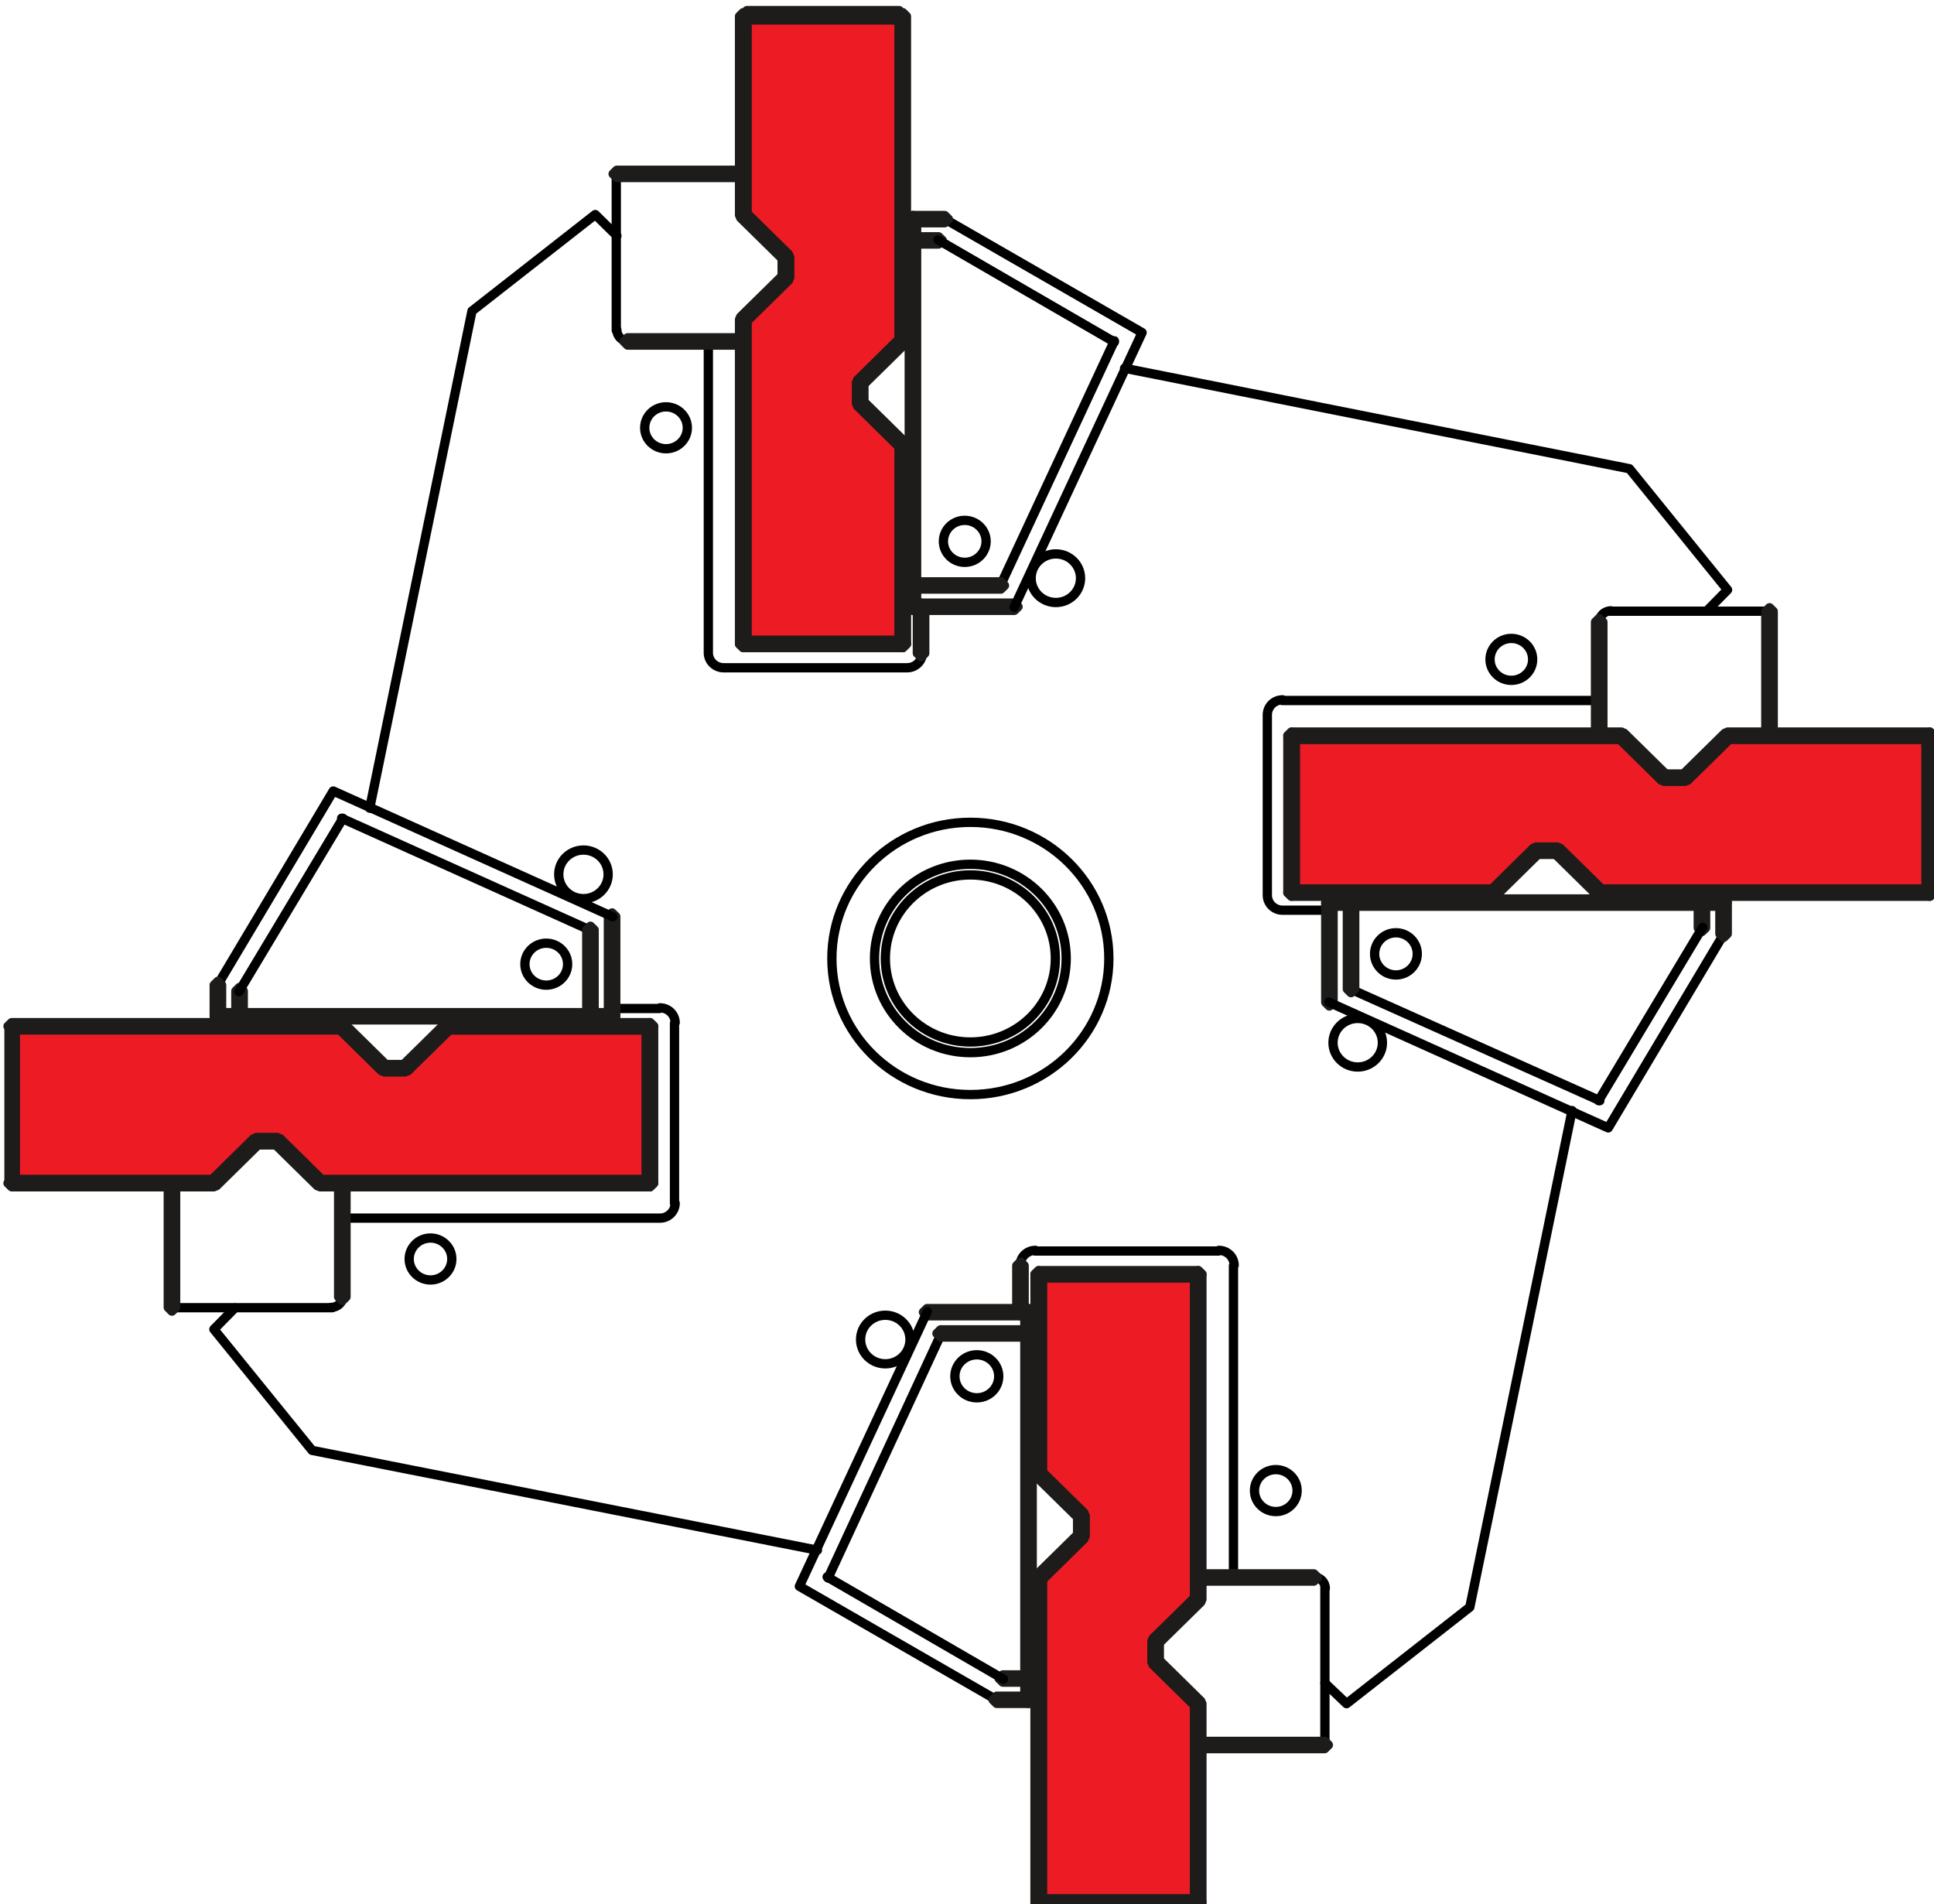<?xml version="1.0" encoding="UTF-8" standalone="no"?>
<!DOCTYPE svg PUBLIC "-//W3C//DTD SVG 1.1//EN" "http://www.w3.org/Graphics/SVG/1.1/DTD/svg11.dtd">
<svg width="100%" height="100%" viewBox="0 0 259 255" version="1.1" xmlns="http://www.w3.org/2000/svg" xmlns:xlink="http://www.w3.org/1999/xlink" xml:space="preserve" xmlns:serif="http://www.serif.com/" style="fill-rule:evenodd;clip-rule:evenodd;stroke-linecap:round;stroke-linejoin:round;stroke-miterlimit:10;">
    <g transform="matrix(1,0,0,1,-13328.9,-6425.43)">
        <g transform="matrix(2,0,0,2,12621,9.56113e-14)">
            <g transform="matrix(0.4,0,0,0.4,-2.495,2642.46)">
                <g>
                    <g transform="matrix(4.096,0,0,4.096,1053.55,1681.5)">
                        <path d="M0,-26.713C-1.919,-26.713 -3.474,-25.185 -3.474,-23.299C-3.474,-21.413 -1.919,-19.885 0,-19.885C1.918,-19.885 3.474,-21.413 3.474,-23.299C3.474,-25.185 1.918,-26.713 0,-26.713M0,-28.862C-3.126,-28.862 -5.66,-26.371 -5.66,-23.299C-5.66,-20.226 -3.126,-17.736 0,-17.736C3.126,-17.736 5.66,-20.226 5.66,-23.299C5.66,-26.371 3.126,-28.862 0,-28.862M0,-27.148C-2.164,-27.148 -3.917,-25.425 -3.917,-23.299C-3.917,-21.173 -2.164,-19.45 0,-19.45C2.163,-19.45 3.917,-21.173 3.917,-23.299C3.917,-25.425 2.163,-27.148 0,-27.148M12.746,-33.84L25.728,-33.84M12.76,-33.868C12.416,-33.868 12.137,-33.594 12.137,-33.255M12.137,-25.87L12.137,-33.242M12.137,-25.883C12.137,-25.545 12.416,-25.271 12.76,-25.271M14.683,-25.271L12.746,-25.271M20.413,3.21L24.592,-17.083M15.375,7.155L20.413,3.21M14.49,6.312L15.375,7.155M10.753,-10.745L10.753,2.014M10.781,-10.758C10.781,-11.096 10.502,-11.37 10.158,-11.37M2.643,-11.343L10.144,-11.343M2.657,-11.37C2.313,-11.37 2.034,-11.096 2.034,-10.758" style="fill:none;stroke:black;stroke-width:0.38px;"/>
                    </g>
                    <g transform="matrix(4.096,0,0,4.096,1061.32,1645.27)">
                        <path d="M0,-1.9L0,0.001L0.15,0.149L0.301,0.001L0.301,-1.9L0.15,-2.049L0,-1.9Z" style="fill-rule:nonzero;stroke:rgb(30,28,26);stroke-width:0.38px;stroke-linecap:butt;stroke-miterlimit:1.414;"/>
                    </g>
                    <g transform="matrix(4.096,0,0,4.096,943.358,1478.26)">
                        <path d="M0,46.423L20.652,50.502M-4.014,41.474L0,46.423M-3.155,40.603L-4.014,41.474M14.202,36.932L1.219,36.932M14.215,36.932C14.56,36.932 14.838,36.658 14.838,36.32M14.811,28.963L14.811,36.334M14.838,28.95C14.838,28.612 14.56,28.338 14.215,28.338M12.264,28.365L14.202,28.365M6.534,-0.136L2.354,20.179M11.572,-4.079L6.534,-0.136M12.457,-3.209L11.572,-4.079M16.194,13.842L16.194,1.088M16.194,13.829C16.194,14.167 16.474,14.441 16.818,14.441M24.305,14.441L16.804,14.441M24.319,14.441C24.663,14.441 24.942,14.167 24.942,13.829" style="fill:none;stroke:black;stroke-width:0.38px;"/>
                    </g>
                    <g transform="matrix(4.096,0,0,4.096,1044.68,1534.98)">
                        <path d="M0,-1.901L0,0.001L0.149,0.148L0.301,0.001L0.301,-1.901L0.149,-2.049L0,-1.901Z" style="fill-rule:nonzero;stroke:rgb(30,28,26);stroke-width:0.38px;stroke-linecap:butt;stroke-miterlimit:1.414;"/>
                    </g>
                    <g transform="matrix(4.096,0,0,4.096,1163.88,1629.19)">
                        <path d="M0,-30.541L-20.634,-34.647M4.01,-25.591L0,-30.541M3.153,-24.721L4.01,-25.591M-14.453,10.361C-14.934,10.361 -15.324,10.745 -15.324,11.218C-15.324,11.691 -14.934,12.075 -14.453,12.075C-13.971,12.075 -13.582,11.691 -13.582,11.218C-13.582,10.745 -13.971,10.361 -14.453,10.361M-49,0.897C-49.48,0.897 -49.871,1.281 -49.871,1.754C-49.871,2.227 -49.48,2.611 -49,2.611C-48.518,2.611 -48.128,2.227 -48.128,1.754C-48.128,1.281 -48.518,0.897 -49,0.897M-30.412,4.052C-30.97,4.052 -31.422,4.496 -31.422,5.044C-31.422,5.593 -30.97,6.037 -30.412,6.037C-29.854,6.037 -29.403,5.593 -29.403,5.044C-29.403,4.496 -29.854,4.052 -30.412,4.052M-39.374,-33.07C-39.855,-33.07 -40.245,-32.686 -40.245,-32.213C-40.245,-31.74 -39.855,-31.357 -39.374,-31.357C-38.893,-31.357 -38.503,-31.74 -38.503,-32.213C-38.503,-32.686 -38.893,-33.07 -39.374,-33.07M-42.749,-14.958C-43.306,-14.958 -43.758,-14.513 -43.758,-13.965C-43.758,-13.417 -43.306,-12.972 -42.749,-12.972C-42.19,-12.972 -41.739,-13.417 -41.739,-13.965C-41.739,-14.513 -42.19,-14.958 -42.749,-14.958M-11.106,-8.077C-11.663,-8.077 -12.115,-7.633 -12.115,-7.084C-12.115,-6.536 -11.663,-6.092 -11.106,-6.092C-10.548,-6.092 -10.096,-6.536 -10.096,-7.084C-10.096,-7.633 -10.548,-8.077 -11.106,-8.077M-23.442,-27.06C-24,-27.06 -24.452,-26.615 -24.452,-26.067C-24.452,-25.519 -24,-25.074 -23.442,-25.074C-22.884,-25.074 -22.433,-25.519 -22.433,-26.067C-22.433,-26.615 -22.884,-27.06 -23.442,-27.06M-4.827,-23.606C-5.308,-23.606 -5.698,-23.222 -5.698,-22.749C-5.698,-22.276 -5.308,-21.893 -4.827,-21.893C-4.346,-21.893 -3.956,-22.276 -3.956,-22.749C-3.956,-23.222 -4.346,-23.606 -4.827,-23.606M-41.407,-42.616L-41.407,-36.197" style="fill:none;stroke:black;stroke-width:0.38px;"/>
                    </g>
                    <g transform="matrix(4.096,0,0,4.096,994.362,1455.35)">
                        <path d="M0,-0.297L-0.15,-0.148L0,0L5.169,0L5.319,-0.148L5.169,-0.297L0,-0.297Z" style="fill-rule:nonzero;stroke:rgb(30,28,26);stroke-width:0.38px;stroke-linecap:butt;stroke-miterlimit:1.414;"/>
                    </g>
                    <g transform="matrix(2.933,2.859,2.859,-2.933,995.32,1480.44)">
                        <path d="M-0.095,-0.234C0.085,-0.419 0.385,-0.419 0.575,-0.234" style="fill:none;stroke:black;stroke-width:0.38px;"/>
                    </g>
                    <g transform="matrix(4.096,0,0,4.096,996.175,1483.4)">
                        <path d="M0,-0.298L-0.149,-0.15L0,0L4.726,0L4.876,-0.15L4.726,-0.298L0,-0.298Z" style="fill-rule:nonzero;stroke:rgb(30,28,26);stroke-width:0.38px;stroke-linecap:butt;stroke-miterlimit:1.414;"/>
                    </g>
                    <g transform="matrix(-4.096,0,0,4.096,1160.52,1527.94)">
                        <path d="M-6.573,0L0,0" style="fill:none;stroke:black;stroke-width:0.38px;"/>
                    </g>
                    <g transform="matrix(4.096,0,0,4.096,1186.71,1548.79)">
                        <path d="M0,-5.082L0,-0.001L0.152,0.148L0.302,-0.001L0.302,-5.082L0.152,-5.23L0,-5.082Z" style="fill-rule:nonzero;stroke:rgb(30,28,26);stroke-width:0.38px;stroke-linecap:butt;stroke-miterlimit:1.414;"/>
                    </g>
                    <g transform="matrix(-2.93,2.862,2.862,2.93,1159.77,1530.21)">
                        <path d="M-0.574,-0.234C-0.385,-0.419 -0.086,-0.419 0.095,-0.234" style="fill:none;stroke:black;stroke-width:0.38px;"/>
                    </g>
                    <g transform="matrix(4.096,0,0,4.096,1158.2,1548.78)">
                        <path d="M0,-4.645L0,0.001L0.15,0.149L0.301,0.001L0.301,-4.645L0.15,-4.794L0,-4.645Z" style="fill-rule:nonzero;stroke:rgb(30,28,26);stroke-width:0.38px;stroke-linecap:butt;stroke-miterlimit:1.414;"/>
                    </g>
                    <g transform="matrix(4.096,0,0,4.096,919.789,1644.53)">
                        <path d="M0,0L6.573,0" style="fill:none;stroke:black;stroke-width:0.38px;"/>
                    </g>
                    <g transform="matrix(4.096,0,0,4.096,919.283,1644.49)">
                        <path d="M0,-5.08L0,0.001L0.149,0.149L0.3,0.001L0.3,-5.08L0.149,-5.229L0,-5.08Z" style="fill-rule:nonzero;stroke:rgb(30,28,26);stroke-width:0.38px;stroke-linecap:butt;stroke-miterlimit:1.414;"/>
                    </g>
                    <g transform="matrix(2.933,-2.859,-2.859,-2.933,947.504,1644.89)">
                        <path d="M-0.095,0.234C0.095,0.049 0.394,0.049 0.575,0.234" style="fill:none;stroke:black;stroke-width:0.38px;"/>
                    </g>
                    <g transform="matrix(4.096,0,0,4.096,947.799,1642.71)">
                        <path d="M0,-4.644L0,0.002L0.151,0.149L0.301,0.002L0.301,-4.644L0.151,-4.793L0,-4.644Z" style="fill-rule:nonzero;stroke:rgb(30,28,26);stroke-width:0.38px;stroke-linecap:butt;stroke-miterlimit:1.414;"/>
                    </g>
                    <g transform="matrix(0,-4.096,-4.096,0,1126.13,1704.59)">
                        <path d="M-3.23,3.23L3.23,3.23" style="fill:none;stroke:black;stroke-width:0.38px;"/>
                    </g>
                    <g transform="matrix(4.096,0,0,4.096,1091.7,1718.33)">
                        <path d="M0,-0.297L-0.152,-0.15L0,0L5.167,0L5.318,-0.15L5.167,-0.297L0,-0.297Z" style="fill-rule:nonzero;stroke:rgb(30,28,26);stroke-width:0.38px;stroke-linecap:butt;stroke-miterlimit:1.414;"/>
                    </g>
                    <g transform="matrix(-2.933,-2.859,-2.859,2.933,1111.95,1689.17)">
                        <path d="M-0.575,0.234C-0.395,0.049 -0.095,0.049 0.095,0.234" style="fill:none;stroke:black;stroke-width:0.38px;"/>
                    </g>
                    <g transform="matrix(4.096,0,0,4.096,1091.7,1690.29)">
                        <path d="M0,-0.297L-0.152,-0.148L0,0L4.724,0L4.874,-0.148L4.724,-0.297L0,-0.297Z" style="fill-rule:nonzero;stroke:rgb(30,28,26);stroke-width:0.38px;stroke-linecap:butt;stroke-miterlimit:1.414;"/>
                    </g>
                    <g transform="matrix(4.096,0,0,4.096,1015.53,1462.25)">
                        <path d="M0,-8.421L-0.151,-8.273L-0.151,-0.147L0,0L0.15,-0.147L0.15,-8.273L0,-8.421Z" style="fill-rule:nonzero;stroke:rgb(30,28,26);stroke-width:0.38px;stroke-linecap:butt;stroke-miterlimit:1.414;"/>
                    </g>
                    <g transform="matrix(4.096,0,0,4.096,1035.54,1482.25)">
                        <path d="M0,1.922L1.741,0.21L1.741,0L1.528,0L-0.213,1.712L-0.213,1.922L0,1.922Z" style="fill-rule:nonzero;stroke:rgb(30,28,26);stroke-width:0.38px;stroke-linecap:butt;stroke-miterlimit:1.414;"/>
                    </g>
                    <g transform="matrix(4.096,0,0,4.096,1034.5,1493.14)">
                        <path d="M0,-0.844L0,-0.002L0.149,0.148L0.301,-0.002L0.301,-0.844L0.149,-0.992L0,-0.844Z" style="fill-rule:nonzero;stroke:rgb(30,28,26);stroke-width:0.38px;stroke-linecap:butt;stroke-miterlimit:1.414;"/>
                    </g>
                    <g transform="matrix(4.096,0,0,4.096,1015.53,1534.04)">
                        <path d="M0,-0.298L-0.151,-0.149L0,0L6.521,0L6.671,-0.149L6.521,-0.298L0,-0.298Z" style="fill-rule:nonzero;stroke:rgb(30,28,26);stroke-width:0.38px;stroke-linecap:butt;stroke-miterlimit:1.414;"/>
                    </g>
                    <g transform="matrix(4.096,0,0,4.096,1022.22,1479.55)">
                        <path d="M0,-1.922L-1.741,-0.21L-1.741,0L-1.527,0L0.214,-1.712L0.214,-1.922L0,-1.922Z" style="fill-rule:nonzero;stroke:rgb(30,28,26);stroke-width:0.38px;stroke-linecap:butt;stroke-miterlimit:1.414;"/>
                    </g>
                    <g transform="matrix(4.096,0,0,4.096,1015.09,1468.23)">
                        <path d="M0,-1.503L1.741,0.209L1.955,0.209L1.955,-0.001L0.213,-1.712L0,-1.712L0,-1.503Z" style="fill-rule:nonzero;stroke:rgb(30,28,26);stroke-width:0.38px;stroke-linecap:butt;stroke-miterlimit:1.414;"/>
                    </g>
                    <g transform="matrix(4.096,0,0,4.096,1042.24,1483.29)">
                        <path d="M0,-13.557L-0.15,-13.409L-0.15,-0.15L0,0L0.149,-0.15L0.149,-13.409L0,-13.557Z" style="fill-rule:nonzero;stroke:rgb(30,28,26);stroke-width:0.38px;stroke-linecap:butt;stroke-miterlimit:1.414;"/>
                    </g>
                    <g transform="matrix(4.096,0,0,4.096,1042.67,1493.57)">
                        <path d="M0,1.502L-1.741,-0.21L-1.954,-0.21L-1.954,0L-0.213,1.712L0,1.712L0,1.502Z" style="fill-rule:nonzero;stroke:rgb(30,28,26);stroke-width:0.38px;stroke-linecap:butt;stroke-miterlimit:1.414;"/>
                    </g>
                    <g transform="matrix(4.096,0,0,4.096,1041.63,1533.44)">
                        <path d="M0,-8.128L0,-0.002L0.15,0.147L0.3,-0.002L0.3,-8.128L0.15,-8.275L0,-8.128Z" style="fill-rule:nonzero;stroke:rgb(30,28,26);stroke-width:0.38px;stroke-linecap:butt;stroke-miterlimit:1.414;"/>
                    </g>
                    <g transform="matrix(4.096,0,0,4.096,1014.91,1533.43)">
                        <path d="M0,-13.262L0,0L0.151,0.148L0.301,0L0.301,-13.262L0.151,-13.41L0,-13.262Z" style="fill-rule:nonzero;stroke:rgb(30,28,26);stroke-width:0.38px;stroke-linecap:butt;stroke-miterlimit:1.414;"/>
                    </g>
                    <g transform="matrix(4.096,0,0,4.096,1022.04,1472.1)">
                        <path d="M0,-0.841L0,0.001L0.15,0.149L0.302,0.001L0.302,-0.841L0.15,-0.99L0,-0.841Z" style="fill-rule:nonzero;stroke:rgb(30,28,26);stroke-width:0.38px;stroke-linecap:butt;stroke-miterlimit:1.414;"/>
                    </g>
                    <g transform="matrix(4.096,0,0,4.096,893.074,1624.29)">
                        <path d="M0,-0.297L-0.152,-0.148L0,0L8.262,0L8.412,-0.148L8.262,-0.297L0,-0.297Z" style="fill-rule:nonzero;stroke:rgb(30,28,26);stroke-width:0.38px;stroke-linecap:butt;stroke-miterlimit:1.414;"/>
                    </g>
                    <g transform="matrix(4.096,0,0,4.096,955.869,1597.85)">
                        <path d="M0,1.502L-1.741,-0.21L-1.955,-0.21L-1.955,0L-0.213,1.712L0,1.712L0,1.502Z" style="fill-rule:nonzero;stroke:rgb(30,28,26);stroke-width:0.38px;stroke-linecap:butt;stroke-miterlimit:1.414;"/>
                    </g>
                    <g transform="matrix(4.096,0,0,4.096,955.436,1605.03)">
                        <path d="M0,-0.295L-0.152,-0.147L0,0L0.856,0L1.006,-0.147L0.856,-0.295L0,-0.295Z" style="fill-rule:nonzero;stroke:rgb(30,28,26);stroke-width:0.38px;stroke-linecap:butt;stroke-miterlimit:1.414;"/>
                    </g>
                    <g transform="matrix(4.096,0,0,4.096,999.298,1623.69)">
                        <path d="M0,-6.414L0,0L0.15,0.148L0.301,0L0.301,-6.414L0.15,-6.562L0,-6.414Z" style="fill-rule:nonzero;stroke:rgb(30,28,26);stroke-width:0.38px;stroke-linecap:butt;stroke-miterlimit:1.414;"/>
                    </g>
                    <g transform="matrix(4.096,0,0,4.096,937.11,1623.25)">
                        <path d="M0,-1.502L1.741,0.21L1.954,0.21L1.954,0L0.214,-1.712L0,-1.712L0,-1.502Z" style="fill-rule:nonzero;stroke:rgb(30,28,26);stroke-width:0.38px;stroke-linecap:butt;stroke-miterlimit:1.414;"/>
                    </g>
                    <g transform="matrix(4.096,0,0,4.096,927.345,1616.24)">
                        <path d="M0,1.922L1.741,0.21L1.741,0L1.527,0L-0.213,1.712L-0.213,1.922L0,1.922Z" style="fill-rule:nonzero;stroke:rgb(30,28,26);stroke-width:0.38px;stroke-linecap:butt;stroke-miterlimit:1.414;"/>
                    </g>
                    <g transform="matrix(4.096,0,0,4.096,893.074,1598.03)">
                        <path d="M0,-0.298L-0.152,-0.15L0,0L13.485,0L13.635,-0.15L13.485,-0.298L0,-0.298Z" style="fill-rule:nonzero;stroke:rgb(30,28,26);stroke-width:0.38px;stroke-linecap:butt;stroke-miterlimit:1.414;"/>
                    </g>
                    <g transform="matrix(4.096,0,0,4.096,965.634,1604.86)">
                        <path d="M0,-1.922L-1.741,-0.21L-1.741,0L-1.528,0L0.213,-1.712L0.213,-1.922L0,-1.922Z" style="fill-rule:nonzero;stroke:rgb(30,28,26);stroke-width:0.38px;stroke-linecap:butt;stroke-miterlimit:1.414;"/>
                    </g>
                    <g transform="matrix(4.096,0,0,4.096,966.067,1598.03)">
                        <path d="M0,-0.298L-0.15,-0.15L0,0L8.264,0L8.414,-0.15L8.264,-0.298L0,-0.298Z" style="fill-rule:nonzero;stroke:rgb(30,28,26);stroke-width:0.38px;stroke-linecap:butt;stroke-miterlimit:1.414;"/>
                    </g>
                    <g transform="matrix(4.096,0,0,4.096,944.684,1624.29)">
                        <path d="M0,-0.297L-0.151,-0.148L0,0L13.485,0L13.635,-0.148L13.485,-0.297L0,-0.297Z" style="fill-rule:nonzero;stroke:rgb(30,28,26);stroke-width:0.38px;stroke-linecap:butt;stroke-miterlimit:1.414;"/>
                    </g>
                    <g transform="matrix(4.096,0,0,4.096,934.042,1617.28)">
                        <path d="M0,-0.297L-0.149,-0.148L0,0L0.857,0L1.007,-0.148L0.857,-0.297L0,-0.297Z" style="fill-rule:nonzero;stroke:rgb(30,28,26);stroke-width:0.38px;stroke-linecap:butt;stroke-miterlimit:1.414;"/>
                    </g>
                    <g transform="matrix(4.096,0,0,4.096,1180.32,1549.39)">
                        <path d="M0,-0.297L-0.151,-0.149L0,0L8.263,0L8.413,-0.149L8.263,-0.297L0,-0.297Z" style="fill-rule:nonzero;stroke:rgb(30,28,26);stroke-width:0.38px;stroke-linecap:butt;stroke-miterlimit:1.414;"/>
                    </g>
                    <g transform="matrix(4.096,0,0,4.096,1213.54,1575.05)">
                        <path d="M0,-6.413L0,0L0.151,0.148L0.301,0L0.301,-6.413L0.151,-6.561L0,-6.413Z" style="fill-rule:nonzero;stroke:rgb(30,28,26);stroke-width:0.38px;stroke-linecap:butt;stroke-miterlimit:1.414;"/>
                    </g>
                    <g transform="matrix(4.096,0,0,4.096,1151.36,1574.62)">
                        <path d="M0,-1.502L1.741,0.21L1.955,0.21L1.955,0L0.214,-1.712L0,-1.712L0,-1.502Z" style="fill-rule:nonzero;stroke:rgb(30,28,26);stroke-width:0.38px;stroke-linecap:butt;stroke-miterlimit:1.414;"/>
                    </g>
                    <g transform="matrix(4.096,0,0,4.096,1148.29,1568.65)">
                        <path d="M0,-0.297L-0.151,-0.148L0,0L0.858,0L1.007,-0.148L0.858,-0.297L0,-0.297Z" style="fill-rule:nonzero;stroke:rgb(30,28,26);stroke-width:0.38px;stroke-linecap:butt;stroke-miterlimit:1.414;"/>
                    </g>
                    <g transform="matrix(4.096,0,0,4.096,1106.7,1575.05)">
                        <path d="M0,-6.413L0,0L0.152,0.148L0.303,0L0.303,-6.413L0.152,-6.561L0,-6.413Z" style="fill-rule:nonzero;stroke:rgb(30,28,26);stroke-width:0.38px;stroke-linecap:butt;stroke-miterlimit:1.414;"/>
                    </g>
                    <g transform="matrix(4.096,0,0,4.096,1170.11,1549.22)">
                        <path d="M0,1.502L-1.741,-0.21L-1.954,-0.21L-1.954,0L-0.213,1.712L0,1.71L0,1.502Z" style="fill-rule:nonzero;stroke:rgb(30,28,26);stroke-width:0.38px;stroke-linecap:butt;stroke-miterlimit:1.414;"/>
                    </g>
                    <g transform="matrix(4.096,0,0,4.096,1179.88,1556.23)">
                        <path d="M0,-1.922L-1.741,-0.21L-1.741,0L-1.527,0L0.213,-1.712L0.213,-1.922L0,-1.922Z" style="fill-rule:nonzero;stroke:rgb(30,28,26);stroke-width:0.38px;stroke-linecap:butt;stroke-miterlimit:1.414;"/>
                    </g>
                    <g transform="matrix(4.096,0,0,4.096,1158.93,1575.66)">
                        <path d="M0,-0.297L-0.149,-0.148L0,0L13.485,0L13.635,-0.148L13.485,-0.297L0,-0.297Z" style="fill-rule:nonzero;stroke:rgb(30,28,26);stroke-width:0.38px;stroke-linecap:butt;stroke-miterlimit:1.414;"/>
                    </g>
                    <g transform="matrix(4.096,0,0,4.096,1141.59,1567.61)">
                        <path d="M0,1.922L1.741,0.21L1.741,0L1.528,0L-0.213,1.712L-0.213,1.922L0,1.922Z" style="fill-rule:nonzero;stroke:rgb(30,28,26);stroke-width:0.38px;stroke-linecap:butt;stroke-miterlimit:1.414;"/>
                    </g>
                    <g transform="matrix(4.096,0,0,4.096,1107.32,1575.66)">
                        <path d="M0,-0.297L-0.152,-0.148L0,0L8.262,0L8.412,-0.148L8.262,-0.297L0,-0.297Z" style="fill-rule:nonzero;stroke:rgb(30,28,26);stroke-width:0.38px;stroke-linecap:butt;stroke-miterlimit:1.414;"/>
                    </g>
                    <g transform="matrix(4.096,0,0,4.096,1107.32,1549.39)">
                        <path d="M0,-0.297L-0.152,-0.149L0,0L13.484,0L13.636,-0.149L13.484,-0.297L0,-0.297Z" style="fill-rule:nonzero;stroke:rgb(30,28,26);stroke-width:0.38px;stroke-linecap:butt;stroke-miterlimit:1.414;"/>
                    </g>
                    <g transform="matrix(4.096,0,0,4.096,1169.68,1556.4)">
                        <path d="M0,-0.295L-0.152,-0.147L0,0L0.857,0L1.007,-0.147L0.857,-0.295L0,-0.295Z" style="fill-rule:nonzero;stroke:rgb(30,28,26);stroke-width:0.38px;stroke-linecap:butt;stroke-miterlimit:1.414;"/>
                    </g>
                    <g transform="matrix(4.096,0,0,4.096,1091.08,1744.1)">
                        <path d="M0,-8.126L0,-0.002L0.152,0.148L0.301,-0.002L0.301,-8.126L0.152,-8.274L0,-8.126Z" style="fill-rule:nonzero;stroke:rgb(30,28,26);stroke-width:0.38px;stroke-linecap:butt;stroke-miterlimit:1.414;"/>
                    </g>
                    <g transform="matrix(4.096,0,0,4.096,1064.99,1744.71)">
                        <path d="M0,-0.297L-0.151,-0.149L0,0L6.521,0L6.671,-0.149L6.521,-0.297L0,-0.297Z" style="fill-rule:nonzero;stroke:rgb(30,28,26);stroke-width:0.38px;stroke-linecap:butt;stroke-miterlimit:1.414;"/>
                    </g>
                    <g transform="matrix(4.096,0,0,4.096,1071.68,1690.22)">
                        <path d="M0,-1.922L-1.741,-0.21L-1.741,0L-1.528,0L0.213,-1.713L0.213,-1.922L0,-1.922Z" style="fill-rule:nonzero;stroke:rgb(30,28,26);stroke-width:0.38px;stroke-linecap:butt;stroke-miterlimit:1.414;"/>
                    </g>
                    <g transform="matrix(4.096,0,0,4.096,1071.5,1682.78)">
                        <path d="M0,-0.844L0,-0.002L0.15,0.148L0.302,-0.002L0.302,-0.844L0.15,-0.992L0,-0.844Z" style="fill-rule:nonzero;stroke:rgb(30,28,26);stroke-width:0.38px;stroke-linecap:butt;stroke-miterlimit:1.414;"/>
                    </g>
                    <g transform="matrix(4.096,0,0,4.096,1064.99,1639.54)">
                        <path d="M0,-0.297L-0.151,-0.149L0,0L6.521,0L6.671,-0.149L6.521,-0.297L0,-0.297Z" style="fill-rule:nonzero;stroke:rgb(30,28,26);stroke-width:0.38px;stroke-linecap:butt;stroke-miterlimit:1.414;"/>
                    </g>
                    <g transform="matrix(4.096,0,0,4.096,1085,1692.92)">
                        <path d="M0,1.922L1.741,0.21L1.741,0L1.527,0L-0.214,1.712L-0.214,1.922L0,1.922Z" style="fill-rule:nonzero;stroke:rgb(30,28,26);stroke-width:0.38px;stroke-linecap:butt;stroke-miterlimit:1.414;"/>
                    </g>
                    <g transform="matrix(4.096,0,0,4.096,1092.13,1704.24)">
                        <path d="M0,1.502L-1.741,-0.21L-1.955,-0.21L-1.955,0L-0.214,1.712L0,1.712L0,1.502Z" style="fill-rule:nonzero;stroke:rgb(30,28,26);stroke-width:0.38px;stroke-linecap:butt;stroke-miterlimit:1.414;"/>
                    </g>
                    <g transform="matrix(4.096,0,0,4.096,1064.37,1744.1)">
                        <path d="M0,-13.262L0,-0.001L0.151,0.148L0.301,-0.001L0.301,-13.262L0.151,-13.41L0,-13.262Z" style="fill-rule:nonzero;stroke:rgb(30,28,26);stroke-width:0.38px;stroke-linecap:butt;stroke-miterlimit:1.414;"/>
                    </g>
                    <g transform="matrix(4.096,0,0,4.096,1064.55,1678.9)">
                        <path d="M0,-1.502L1.741,0.21L1.955,0.21L1.955,0L0.213,-1.712L0,-1.712L0,-1.502Z" style="fill-rule:nonzero;stroke:rgb(30,28,26);stroke-width:0.38px;stroke-linecap:butt;stroke-miterlimit:1.414;"/>
                    </g>
                    <g transform="matrix(4.096,0,0,4.096,1064.37,1672.32)">
                        <path d="M0,-8.153L0,-0.002L0.151,0.148L0.301,-0.002L0.301,-8.153L0.151,-8.301L0,-8.153Z" style="fill-rule:nonzero;stroke:rgb(30,28,26);stroke-width:0.38px;stroke-linecap:butt;stroke-miterlimit:1.414;"/>
                    </g>
                    <g transform="matrix(4.096,0,0,4.096,1091.08,1693.36)">
                        <path d="M0,-13.289L0,-0.002L0.152,0.148L0.301,-0.002L0.301,-13.289L0.152,-13.437L0,-13.289Z" style="fill-rule:nonzero;stroke:rgb(30,28,26);stroke-width:0.38px;stroke-linecap:butt;stroke-miterlimit:1.414;"/>
                    </g>
                    <g transform="matrix(4.096,0,0,4.096,1083.95,1703.82)">
                        <path d="M0,-0.844L0,-0.002L0.15,0.148L0.301,-0.002L0.301,-0.844L0.15,-0.992L0,-0.844Z" style="fill-rule:nonzero;stroke:rgb(30,28,26);stroke-width:0.38px;stroke-linecap:butt;stroke-miterlimit:1.414;"/>
                    </g>
                    <g transform="matrix(1.729,-3.713,-3.713,-1.729,1082.67,1520.53)">
                        <path d="M-3.193,5.01L7.859,5.01" style="fill:none;stroke:black;stroke-width:0.38px;"/>
                    </g>
                    <g transform="matrix(4.096,0,0,4.096,1043.93,1527.8)">
                        <path d="M0,-0.295L-0.149,-0.147L0,0L4.145,0L4.297,-0.147L4.145,-0.295L0,-0.295Z" style="fill-rule:nonzero;stroke:rgb(30,28,26);stroke-width:0.38px;stroke-linecap:butt;stroke-miterlimit:1.414;"/>
                    </g>
                    <g transform="matrix(4.096,0,0,4.096,1060.88,1462.22)">
                        <path d="M0,15.888L5.229,4.66M5.229,4.66L-2.864,0" style="fill:none;stroke:black;stroke-width:0.38px;"/>
                    </g>
                    <g transform="matrix(4.096,0,0,4.096,1043.93,1462.92)">
                        <path d="M0,-0.295L-0.149,-0.147L0,0L1.3,0L1.451,-0.147L1.3,-0.295L0,-0.295Z" style="fill-rule:nonzero;stroke:rgb(30,28,26);stroke-width:0.38px;stroke-linecap:butt;stroke-miterlimit:1.414;"/>
                    </g>
                    <g transform="matrix(4.096,0,0,4.096,1043.93,1466.48)">
                        <path d="M0,-0.295L-0.149,-0.147L0,0L1.051,0L1.202,-0.147L1.051,-0.295L0,-0.295Z" style="fill-rule:nonzero;stroke:rgb(30,28,26);stroke-width:0.38px;stroke-linecap:butt;stroke-miterlimit:1.414;"/>
                    </g>
                    <g transform="matrix(-3.544,-2.054,-2.054,3.544,1054.41,1459.53)">
                        <path d="M-7.769,2.088L0.561,2.089" style="fill:none;stroke:black;stroke-width:0.38px;"/>
                    </g>
                    <g transform="matrix(4.096,0,0,4.096,1043.93,1524.24)">
                        <path d="M0,-0.295L-0.149,-0.148L0,0L3.594,0L3.743,-0.148L3.594,-0.295L0,-0.295Z" style="fill-rule:nonzero;stroke:rgb(30,28,26);stroke-width:0.38px;stroke-linecap:butt;stroke-miterlimit:1.414;"/>
                    </g>
                    <g transform="matrix(4.096,0,0,4.096,1043.32,1527.2)">
                        <path d="M0,-0.871L0,-0.001L0.149,0.147L0.301,-0.001L0.301,-0.871L0.149,-1.018L0,-0.871Z" style="fill-rule:nonzero;stroke:rgb(30,28,26);stroke-width:0.38px;stroke-linecap:butt;stroke-miterlimit:1.414;"/>
                    </g>
                    <g transform="matrix(4.096,0,0,4.096,1043.32,1523.63)">
                        <path d="M0,-14.103L0,-0.001L0.149,0.148L0.301,-0.001L0.301,-14.103L0.149,-14.251L0,-14.103Z" style="fill-rule:nonzero;stroke:rgb(30,28,26);stroke-width:0.38px;stroke-linecap:butt;stroke-miterlimit:1.414;"/>
                    </g>
                    <g transform="matrix(4.096,0,0,4.096,1043.32,1465.87)">
                        <path d="M0,-0.869L0,0L0.149,0.148L0.301,0L0.301,-0.869L0.149,-1.017L0,-0.869Z" style="fill-rule:nonzero;stroke:rgb(30,28,26);stroke-width:0.38px;stroke-linecap:butt;stroke-miterlimit:1.414;"/>
                    </g>
                    <g transform="matrix(4.096,0,0,4.096,1052.61,1609.87)">
                        <path d="M0,-23.714C-0.482,-23.714 -0.872,-23.33 -0.872,-22.856C-0.872,-22.383 -0.482,-21.999 0,-21.999C0.481,-21.999 0.873,-22.383 0.873,-22.856C0.873,-23.33 0.481,-23.714 0,-23.714M15.795,-4.547L25.957,0" style="fill:none;stroke:black;stroke-width:0.38px;"/>
                    </g>
                    <g transform="matrix(4.096,0,0,4.096,1113.04,1593.42)">
                        <path d="M0,-4.077L0,-0.001L0.149,0.148L0.3,-0.001L0.3,-4.077L0.149,-4.225L0,-4.077Z" style="fill-rule:nonzero;stroke:rgb(30,28,26);stroke-width:0.38px;stroke-linecap:butt;stroke-miterlimit:1.414;"/>
                    </g>
                    <g transform="matrix(4.096,0,0,4.096,1113.55,1602.9)">
                        <path d="M0,-2.323L11.421,2.815M11.421,2.815L16.162,-5.138" style="fill:none;stroke:black;stroke-width:0.38px;"/>
                    </g>
                    <g transform="matrix(4.096,0,0,4.096,1179.02,1581.95)">
                        <path d="M0,-1.278L0,0L0.15,0.148L0.301,0L0.301,-1.278L0.15,-1.426L0,-1.278Z" style="fill-rule:nonzero;stroke:rgb(30,28,26);stroke-width:0.38px;stroke-linecap:butt;stroke-miterlimit:1.414;"/>
                    </g>
                    <g transform="matrix(4.096,0,0,4.096,1175.4,1580.95)">
                        <path d="M0,-1.033L0,0.001L0.149,0.148L0.301,0.001L0.301,-1.033L0.149,-1.181L0,-1.033Z" style="fill-rule:nonzero;stroke:rgb(30,28,26);stroke-width:0.38px;stroke-linecap:butt;stroke-miterlimit:1.414;"/>
                    </g>
                    <g transform="matrix(2.107,-3.512,-3.512,-2.107,1175.38,1610.29)">
                        <path d="M-2.005,3.542L6.256,3.542" style="fill:none;stroke:black;stroke-width:0.38px;"/>
                    </g>
                    <g transform="matrix(4.096,0,0,4.096,1116.66,1591.19)">
                        <path d="M0,-3.533L0,0L0.15,0.148L0.301,0L0.301,-3.533L0.15,-3.681L0,-3.533Z" style="fill-rule:nonzero;stroke:rgb(30,28,26);stroke-width:0.38px;stroke-linecap:butt;stroke-miterlimit:1.414;"/>
                    </g>
                    <g transform="matrix(4.096,0,0,4.096,1113.65,1577.32)">
                        <path d="M0,-0.295L-0.149,-0.147L0,0L0.885,0L1.035,-0.147L0.885,-0.295L0,-0.295Z" style="fill-rule:nonzero;stroke:rgb(30,28,26);stroke-width:0.38px;stroke-linecap:butt;stroke-miterlimit:1.414;"/>
                    </g>
                    <g transform="matrix(4.096,0,0,4.096,1117.28,1577.32)">
                        <path d="M0,-0.295L-0.15,-0.147L0,0L14.341,0L14.493,-0.147L14.341,-0.295L0,-0.295Z" style="fill-rule:nonzero;stroke:rgb(30,28,26);stroke-width:0.38px;stroke-linecap:butt;stroke-miterlimit:1.414;"/>
                    </g>
                    <g transform="matrix(4.096,0,0,4.096,1176.01,1577.32)">
                        <path d="M0,-0.295L-0.149,-0.147L0,0L0.885,0L1.035,-0.147L0.885,-0.295L0,-0.295Z" style="fill-rule:nonzero;stroke:rgb(30,28,26);stroke-width:0.38px;stroke-linecap:butt;stroke-miterlimit:1.414;"/>
                    </g>
                    <g transform="matrix(4.096,0,0,4.096,1124.79,1569.66)">
                        <path d="M0,2.956C-0.481,2.956 -0.871,3.342 -0.871,3.818C-0.871,4.294 -0.481,4.68 0,4.68C0.481,4.68 0.872,4.294 0.872,3.818C0.872,3.342 0.481,2.956 0,2.956M-32.936,2.846L-43.089,-1.724" style="fill:none;stroke:black;stroke-width:0.38px;"/>
                    </g>
                    <g transform="matrix(4.096,0,0,4.096,992.957,1595.75)">
                        <path d="M0,-4.076L0,0.001L0.15,0.148L0.301,0.001L0.301,-4.076L0.15,-4.224L0,-4.076Z" style="fill-rule:nonzero;stroke:rgb(30,28,26);stroke-width:0.38px;stroke-linecap:butt;stroke-miterlimit:1.414;"/>
                    </g>
                    <g transform="matrix(4.096,0,0,4.096,993.678,1569.57)">
                        <path d="M0,2.323L-11.421,-2.815M-11.421,-2.815L-16.162,5.138" style="fill:none;stroke:black;stroke-width:0.38px;"/>
                    </g>
                    <g transform="matrix(4.096,0,0,4.096,926.972,1595.75)">
                        <path d="M0,-1.278L0,0.001L0.15,0.148L0.302,0.001L0.302,-1.278L0.15,-1.426L0,-1.278Z" style="fill-rule:nonzero;stroke:rgb(30,28,26);stroke-width:0.38px;stroke-linecap:butt;stroke-miterlimit:1.414;"/>
                    </g>
                    <g transform="matrix(4.096,0,0,4.096,930.596,1595.75)">
                        <path d="M0,-1.033L0,0.001L0.15,0.148L0.302,0.001L0.302,-1.033L0.15,-1.181L0,-1.033Z" style="fill-rule:nonzero;stroke:rgb(30,28,26);stroke-width:0.38px;stroke-linecap:butt;stroke-miterlimit:1.414;"/>
                    </g>
                    <g transform="matrix(-2.107,3.512,3.512,2.107,947.776,1592.04)">
                        <path d="M-6.256,-3.542L2.005,-3.542" style="fill:none;stroke:black;stroke-width:0.38px;"/>
                    </g>
                    <g transform="matrix(4.096,0,0,4.096,989.334,1595.75)">
                        <path d="M0,-3.532L0,0.001L0.15,0.148L0.302,0.001L0.302,-3.532L0.15,-3.68L0,-3.532Z" style="fill-rule:nonzero;stroke:rgb(30,28,26);stroke-width:0.38px;stroke-linecap:butt;stroke-miterlimit:1.414;"/>
                    </g>
                    <g transform="matrix(4.096,0,0,4.096,989.95,1596.35)">
                        <path d="M0,-0.297L-0.15,-0.147L0,0L0.885,0L1.036,-0.147L0.885,-0.297L0,-0.297Z" style="fill-rule:nonzero;stroke:rgb(30,28,26);stroke-width:0.38px;stroke-linecap:butt;stroke-miterlimit:1.414;"/>
                    </g>
                    <g transform="matrix(4.096,0,0,4.096,931.211,1596.35)">
                        <path d="M0,-0.297L-0.15,-0.147L0,0L14.342,0L14.493,-0.147L14.342,-0.297L0,-0.297Z" style="fill-rule:nonzero;stroke:rgb(30,28,26);stroke-width:0.38px;stroke-linecap:butt;stroke-miterlimit:1.414;"/>
                    </g>
                    <g transform="matrix(4.096,0,0,4.096,927.588,1596.35)">
                        <path d="M0,-0.297L-0.15,-0.147L0,0L0.885,0L1.037,-0.147L0.885,-0.297L0,-0.297Z" style="fill-rule:nonzero;stroke:rgb(30,28,26);stroke-width:0.38px;stroke-linecap:butt;stroke-miterlimit:1.414;"/>
                    </g>
                    <g transform="matrix(4.096,0,0,4.096,982.557,1689.77)">
                        <path d="M0,-25.942C-0.482,-25.942 -0.873,-25.558 -0.873,-25.085C-0.873,-24.611 -0.482,-24.227 0,-24.227C0.482,-24.227 0.873,-24.611 0.873,-25.085C0.873,-25.558 0.482,-25.942 0,-25.942M16.145,-9.991L11.517,0" style="fill:none;stroke:black;stroke-width:0.38px;"/>
                    </g>
                    <g transform="matrix(4.096,0,0,4.096,1046.31,1645.88)">
                        <path d="M0,-0.295L-0.15,-0.148L0,0L4.146,0L4.297,-0.148L4.146,-0.295L0,-0.295Z" style="fill-rule:nonzero;stroke:rgb(30,28,26);stroke-width:0.38px;stroke-linecap:butt;stroke-miterlimit:1.414;"/>
                    </g>
                    <g transform="matrix(4.096,0,0,4.096,1046.34,1710.25)">
                        <path d="M0,-15.888L-5.228,-4.66M-5.228,-4.66L2.864,0" style="fill:none;stroke:black;stroke-width:0.38px;"/>
                    </g>
                    <g transform="matrix(4.096,0,0,4.096,1057.97,1710.76)">
                        <path d="M0,-0.295L-0.151,-0.147L0,0L1.3,0L1.45,-0.147L1.3,-0.295L0,-0.295Z" style="fill-rule:nonzero;stroke:rgb(30,28,26);stroke-width:0.38px;stroke-linecap:butt;stroke-miterlimit:1.414;"/>
                    </g>
                    <g transform="matrix(4.096,0,0,4.096,1058.99,1707.2)">
                        <path d="M0,-0.295L-0.152,-0.147L0,0L1.049,0L1.2,-0.147L1.049,-0.295L0,-0.295Z" style="fill-rule:nonzero;stroke:rgb(30,28,26);stroke-width:0.38px;stroke-linecap:butt;stroke-miterlimit:1.414;"/>
                    </g>
                    <g transform="matrix(3.544,2.054,2.054,-3.544,1035.85,1683.34)">
                        <path d="M-0.561,-2.088L7.769,-2.088" style="fill:none;stroke:black;stroke-width:0.38px;"/>
                    </g>
                    <g transform="matrix(4.096,0,0,4.096,1048.57,1649.44)">
                        <path d="M0,-0.295L-0.15,-0.147L0,0L3.594,0L3.744,-0.147L3.594,-0.295L0,-0.295Z" style="fill-rule:nonzero;stroke:rgb(30,28,26);stroke-width:0.38px;stroke-linecap:butt;stroke-miterlimit:1.414;"/>
                    </g>
                    <g transform="matrix(4.096,0,0,4.096,1062.67,1648.84)">
                        <path d="M0,-0.871L0,-0.001L0.151,0.147L0.301,-0.001L0.301,-0.871L0.151,-1.018L0,-0.871Z" style="fill-rule:nonzero;stroke:rgb(30,28,26);stroke-width:0.38px;stroke-linecap:butt;stroke-miterlimit:1.414;"/>
                    </g>
                    <g transform="matrix(4.096,0,0,4.096,1062.67,1706.59)">
                        <path d="M0,-14.102L0,0L0.151,0.148L0.301,0L0.301,-14.102L0.151,-14.25L0,-14.102Z" style="fill-rule:nonzero;stroke:rgb(30,28,26);stroke-width:0.38px;stroke-linecap:butt;stroke-miterlimit:1.414;"/>
                    </g>
                    <g transform="matrix(4.096,0,0,4.096,1062.67,1710.16)">
                        <path d="M0,-0.87L0,0L0.151,0.148L0.301,0L0.301,-0.87L0.151,-1.018L0,-0.87Z" style="fill-rule:nonzero;stroke:rgb(30,28,26);stroke-width:0.38px;stroke-linecap:butt;stroke-miterlimit:1.414;"/>
                    </g>
                    <g transform="matrix(4.096,0,0,4.096,1054.63,1659.61)">
                        <path d="M0,-1.758C-0.495,-1.758 -0.896,-1.364 -0.896,-0.879C-0.896,-0.393 -0.495,0 0,0C0.495,0 0.896,-0.393 0.896,-0.879C0.896,-1.364 0.495,-1.758 0,-1.758" style="fill:none;stroke:black;stroke-width:0.38px;"/>
                    </g>
                    <g transform="matrix(4.096,0,0,4.096,1016.15,1532.82)">
                        <path d="M0,-25.353L0,-17.438L1.697,-15.771L1.697,-15.709L1.742,-15.664L1.742,-14.822L1.697,-14.779L1.697,-14.719L0,-13.05L0,0L6.221,0L6.221,-7.912L4.523,-9.582L4.523,-9.646L4.48,-9.688L4.48,-10.531L4.523,-10.572L4.523,-10.634L6.221,-12.305L6.221,-25.353L0,-25.353Z" style="fill:rgb(237,28,36);fill-rule:nonzero;stroke:rgb(30,28,26);stroke-width:0.38px;stroke-linecap:butt;stroke-miterlimit:1.414;"/>
                    </g>
                    <g transform="matrix(4.096,0,0,4.096,1015.34,1429.15)">
                        <path d="M0,7.782L0.042,7.828L0.154,7.828L0.198,7.872L0.198,-0.043L0.048,-0.043L0,-0.09L0,7.782Z" style="fill-rule:nonzero;stroke:rgb(30,28,26);stroke-width:0.38px;stroke-linecap:butt;stroke-miterlimit:1.414;"/>
                    </g>
                    <g transform="matrix(4.096,0,0,4.096,1041.63,1489.51)">
                        <path d="M0,-1.732L-1.698,-0.062L-1.698,0L-1.591,-0.106L-1.55,-0.065L0,-1.681L0,-1.732Z" style="fill-rule:nonzero;stroke:rgb(30,28,26);stroke-width:0.38px;stroke-linecap:butt;stroke-miterlimit:1.414;"/>
                    </g>
                    <g transform="matrix(4.096,0,0,4.096,1034.67,1492.87)">
                        <path d="M0,-0.82L-0.042,-0.779L-0.042,0.064L0,0.106L0,-0.04L0.059,-0.04L0.059,-0.793L0.148,-0.886L0.107,-0.926L0,-0.82Z" style="fill-rule:nonzero;stroke:rgb(30,28,26);stroke-width:0.38px;stroke-linecap:butt;stroke-miterlimit:1.414;"/>
                    </g>
                    <g transform="matrix(4.096,0,0,4.096,1016.15,1533.5)">
                        <path d="M0,-0.166L0,-0.017L-0.011,-0.005L6.238,0L6.221,-0.017L6.221,-0.166L0,-0.166Z" style="fill-rule:nonzero;stroke:rgb(30,28,26);stroke-width:0.38px;stroke-linecap:butt;stroke-miterlimit:1.414;"/>
                    </g>
                    <g transform="matrix(4.096,0,0,4.096,1016.15,1428.09)">
                        <path d="M0,-0.166L0,-0.017L-0.011,-0.005L6.238,0L6.221,-0.017L6.221,-0.166L0,-0.166Z" style="fill-rule:nonzero;stroke:rgb(30,28,26);stroke-width:0.38px;stroke-linecap:butt;stroke-miterlimit:1.414;"/>
                    </g>
                    <g transform="matrix(4.096,0,0,4.096,1023.1,1479.37)">
                        <path d="M0,-1.729L-0.108,-1.625L-0.157,-1.673L-1.787,-0.15L-1.697,-0.062L-1.697,0L0,-1.668L0,-1.729Z" style="fill-rule:nonzero;stroke:rgb(30,28,26);stroke-width:0.38px;stroke-linecap:butt;stroke-miterlimit:1.414;"/>
                    </g>
                    <g transform="matrix(4.096,0,0,4.096,1015.97,1468.48)">
                        <path d="M0,-1.774L-0.111,-1.774L1.543,-0.016L1.633,-0.106L1.741,0L1.741,-0.062L0.044,-1.73L0,-1.774Z" style="fill-rule:nonzero;stroke:rgb(30,28,26);stroke-width:0.38px;stroke-linecap:butt;stroke-miterlimit:1.414;"/>
                    </g>
                    <g transform="matrix(4.096,0,0,4.096,1041.69,1482.63)">
                        <path d="M0,-13.264L-0.015,-13.249L-0.015,0L0.083,-0.102L0.086,-13.264L0,-13.264Z" style="fill-rule:nonzero;stroke:rgb(30,28,26);stroke-width:0.38px;stroke-linecap:butt;stroke-miterlimit:1.414;"/>
                    </g>
                    <g transform="matrix(4.096,0,0,4.096,1034.91,1500.41)">
                        <path d="M0,-1.88L-0.059,-1.88L-0.059,-1.671L1.639,0L1.639,-0.064L1.729,-0.152L0,-1.764L0,-1.88Z" style="fill-rule:nonzero;stroke:rgb(30,28,26);stroke-width:0.38px;stroke-linecap:butt;stroke-miterlimit:1.414;"/>
                    </g>
                    <g transform="matrix(4.096,0,0,4.096,1041.63,1533.14)">
                        <path d="M0,-8.056L0,0.07L0.017,0.087L0.098,0.087L0.098,-8.136L0.09,-8.143L0,-8.056Z" style="fill-rule:nonzero;stroke:rgb(30,28,26);stroke-width:0.38px;stroke-linecap:butt;stroke-miterlimit:1.414;"/>
                    </g>
                    <g transform="matrix(4.096,0,0,4.096,1015.34,1533.06)">
                        <path d="M0,-13.16L0,0.101L0.187,0.101L0.198,0.089L0.198,-0.06L0.198,-13.111L0.198,-13.173L0.109,-13.261L0,-13.16Z" style="fill-rule:nonzero;stroke:rgb(30,28,26);stroke-width:0.38px;stroke-linecap:butt;stroke-miterlimit:1.414;"/>
                    </g>
                    <g transform="matrix(4.096,0,0,4.096,1022.28,1472.34)">
                        <path d="M0,-0.959L0.042,-0.915L0.042,0.041L0.041,0.042L0.091,0.09L0.199,-0.014L0.243,-0.057L0.243,-0.9L0.199,-0.944L0.091,-1.049L0,-0.959Z" style="fill-rule:nonzero;stroke:rgb(30,28,26);stroke-width:0.38px;stroke-linecap:butt;stroke-miterlimit:1.414;"/>
                    </g>
                    <g transform="matrix(4.096,0,0,4.096,966.325,1623.08)">
                        <path d="M0,-6.115L-1.697,-4.447L-1.76,-4.447L-1.803,-4.405L-2.659,-4.405L-2.702,-4.447L-2.767,-4.447L-4.463,-6.115L-17.735,-6.115L-17.735,0L-9.687,0L-7.99,-1.669L-7.925,-1.669L-7.882,-1.712L-7.025,-1.712L-6.981,-1.669L-6.919,-1.669L-5.223,0L8.051,0L8.051,-6.115L0,-6.115Z" style="fill:rgb(237,28,36);fill-rule:nonzero;stroke:rgb(30,28,26);stroke-width:0.38px;stroke-linecap:butt;stroke-miterlimit:1.414;"/>
                    </g>
                    <g transform="matrix(4.096,0,0,4.096,893.686,1623.68)">
                        <path d="M0,-0.148L0,0L8.006,0L8.006,-0.104L8.049,-0.148L0,-0.148Z" style="fill-rule:nonzero;stroke:rgb(30,28,26);stroke-width:0.38px;stroke-linecap:butt;stroke-miterlimit:1.414;"/>
                    </g>
                    <g transform="matrix(4.096,0,0,4.096,948.507,1604.86)">
                        <path d="M0,-1.718L-0.049,-1.668L-0.113,-1.668L1.584,0L1.648,0L1.54,-0.106L1.637,-0.2L0,-1.718Z" style="fill-rule:nonzero;stroke:rgb(30,28,26);stroke-width:0.38px;stroke-linecap:butt;stroke-miterlimit:1.414;"/>
                    </g>
                    <g transform="matrix(4.096,0,0,4.096,954.813,1604.65)">
                        <path d="M0,-0.054L0.109,0.051L0.152,0.094L1.008,0.094L1.05,0.051L0.901,0.051L0.901,-0.054L0.198,-0.054L0.097,-0.148L0,-0.054Z" style="fill-rule:nonzero;stroke:rgb(30,28,26);stroke-width:0.38px;stroke-linecap:butt;stroke-miterlimit:1.414;"/>
                    </g>
                    <g transform="matrix(4.096,0,0,4.096,999.913,1623.06)">
                        <path d="M0,-6.11L-0.15,-6.11L-0.15,0.005L0,0.005L0.074,0.078L0.077,-6.188L0,-6.11Z" style="fill-rule:nonzero;stroke:rgb(30,28,26);stroke-width:0.38px;stroke-linecap:butt;stroke-miterlimit:1.414;"/>
                    </g>
                    <g transform="matrix(4.096,0,0,4.096,893.233,1623.06)">
                        <path d="M0,-6.11L-0.15,-6.11L-0.15,0.005L0,0.005L0.074,0.078L0.077,-6.188L0,-6.11Z" style="fill-rule:nonzero;stroke:rgb(30,28,26);stroke-width:0.38px;stroke-linecap:butt;stroke-miterlimit:1.414;"/>
                    </g>
                    <g transform="matrix(4.096,0,0,4.096,937.986,1623.22)">
                        <path d="M0,-1.703L-0.062,-1.703L0.042,-1.599L0.055,-1.599L1.6,0L1.635,-0.035L1.696,-0.035L0,-1.703Z" style="fill-rule:nonzero;stroke:rgb(30,28,26);stroke-width:0.38px;stroke-linecap:butt;stroke-miterlimit:1.414;"/>
                    </g>
                    <g transform="matrix(4.096,0,0,4.096,933.864,1623.68)">
                        <path d="M0,-1.816L-0.064,-1.816L-1.761,-0.148L-1.805,-0.104L-1.805,0L-1.79,0L-0.013,-1.618L-0.106,-1.711L0,-1.816Z" style="fill-rule:nonzero;stroke:rgb(30,28,26);stroke-width:0.38px;stroke-linecap:butt;stroke-miterlimit:1.414;"/>
                    </g>
                    <g transform="matrix(4.096,0,0,4.096,965.728,1604.86)">
                        <path d="M0,-1.751L-1.583,-0.106L-1.764,-0.106L-1.764,0L-1.551,0L0.146,-1.668L0.083,-1.668L0,-1.751Z" style="fill-rule:nonzero;stroke:rgb(30,28,26);stroke-width:0.38px;stroke-linecap:butt;stroke-miterlimit:1.414;"/>
                    </g>
                    <g transform="matrix(4.096,0,0,4.096,965.982,1598.03)">
                        <path d="M0,-0.148L-0.062,-0.082L0.021,0L8.285,0L8.362,-0.078L8.362,-0.148L0,-0.148Z" style="fill-rule:nonzero;stroke:rgb(30,28,26);stroke-width:0.38px;stroke-linecap:butt;stroke-miterlimit:1.414;"/>
                    </g>
                    <g transform="matrix(4.096,0,0,4.096,999.298,1623.68)">
                        <path d="M0,-0.148L-13.273,-0.148L-13.334,-0.148L-13.37,-0.114L-13.261,0L0.224,0L0.224,-0.074L0.15,-0.148L0,-0.148Z" style="fill-rule:nonzero;stroke:rgb(30,28,26);stroke-width:0.38px;stroke-linecap:butt;stroke-miterlimit:1.414;"/>
                    </g>
                    <g transform="matrix(4.096,0,0,4.096,934.042,1617.05)">
                        <path d="M0,-0.241L-0.043,-0.198L-0.149,-0.092L-0.057,0L0.047,-0.093L1.005,-0.093L0.901,-0.198L0.857,-0.241L0,-0.241Z" style="fill-rule:nonzero;stroke:rgb(30,28,26);stroke-width:0.38px;stroke-linecap:butt;stroke-miterlimit:1.414;"/>
                    </g>
                    <g transform="matrix(4.096,0,0,4.096,1065.61,1743.49)">
                        <path d="M0,-25.381L0,-17.439L1.697,-15.771L1.697,-15.71L1.742,-15.667L1.742,-14.825L1.697,-14.781L1.697,-14.72L0,-13.051L0,0L6.219,0L6.219,-6.293L6.219,-7.915L4.522,-9.583L4.522,-9.646L4.479,-9.689L4.479,-10.531L4.522,-10.573L4.522,-10.635L6.219,-12.303L6.219,-13.138L6.219,-25.381L0,-25.381Z" style="fill:rgb(237,28,36);fill-rule:nonzero;stroke:rgb(30,28,26);stroke-width:0.38px;stroke-linecap:butt;stroke-miterlimit:1.414;"/>
                    </g>
                    <g transform="matrix(4.096,0,0,4.096,1091.08,1736.85)">
                        <path d="M0,-4.671L0,1.622L0.116,1.622L0.116,-6.25L0.044,-6.25L0,-6.293L0,-4.671Z" style="fill-rule:nonzero;stroke:rgb(30,28,26);stroke-width:0.38px;stroke-linecap:butt;stroke-miterlimit:1.414;"/>
                    </g>
                    <g transform="matrix(4.096,0,0,4.096,1091.08,1743.94)">
                        <path d="M0,-0.109L-6.219,-0.109L-6.219,0L0.116,0L0.116,-0.109L0,-0.109Z" style="fill-rule:nonzero;stroke:rgb(30,28,26);stroke-width:0.38px;stroke-linecap:butt;stroke-miterlimit:1.414;"/>
                    </g>
                    <g transform="matrix(4.096,0,0,4.096,1071.67,1690.04)">
                        <path d="M0,-1.733L-1.544,-0.125L-1.48,-0.062L-1.48,0L0.217,-1.668L0.217,-1.73L0.109,-1.624L0,-1.733Z" style="fill-rule:nonzero;stroke:rgb(30,28,26);stroke-width:0.38px;stroke-linecap:butt;stroke-miterlimit:1.414;"/>
                    </g>
                    <g transform="matrix(4.096,0,0,4.096,1072.56,1682.78)">
                        <path d="M0,-0.737L-0.141,-0.737L-0.141,-0.039L-0.217,0.04L-0.107,0.149L0,0.043L0.045,-0.001L0.045,-0.843L0,-0.886L0,-0.737Z" style="fill-rule:nonzero;stroke:rgb(30,28,26);stroke-width:0.38px;stroke-linecap:butt;stroke-miterlimit:1.414;"/>
                    </g>
                    <g transform="matrix(4.096,0,0,4.096,1065.61,1639.36)">
                        <path d="M0,-0.105L0,0.044L6.219,0.044L6.219,-0.105L6.259,-0.144L-0.045,-0.149L0,-0.105Z" style="fill-rule:nonzero;stroke:rgb(30,28,26);stroke-width:0.38px;stroke-linecap:butt;stroke-miterlimit:1.414;"/>
                    </g>
                    <g transform="matrix(4.096,0,0,4.096,1091.08,1700.19)">
                        <path d="M0,-1.73L-1.697,-0.062L-1.697,0L-1.625,-0.071L-1.625,-0.111L0.022,-1.647L0,-1.67L0,-1.73Z" style="fill-rule:nonzero;stroke:rgb(30,28,26);stroke-width:0.38px;stroke-linecap:butt;stroke-miterlimit:1.414;"/>
                    </g>
                    <g transform="matrix(4.096,0,0,4.096,1084.13,1711.25)">
                        <path d="M0,-1.775L0,-1.712L1.697,-0.043L1.741,0L1.813,0L1.813,-0.009L0.182,-1.742L0.108,-1.668L0,-1.775Z" style="fill-rule:nonzero;stroke:rgb(30,28,26);stroke-width:0.38px;stroke-linecap:butt;stroke-miterlimit:1.414;"/>
                    </g>
                    <g transform="matrix(4.096,0,0,4.096,1064.86,1743.44)">
                        <path d="M0,-13.039L-0.002,0.123L0.184,0.123L0.184,0.014L0.184,-13.037L0.184,-13.099L0.119,-13.162L0,-13.039Z" style="fill-rule:nonzero;stroke:rgb(30,28,26);stroke-width:0.38px;stroke-linecap:butt;stroke-miterlimit:1.414;"/>
                    </g>
                    <g transform="matrix(4.096,0,0,4.096,1065.61,1679.76)">
                        <path d="M0,-1.878L0,-1.818L-0.103,-1.715L1.556,-0.171L1.556,0L1.697,0L1.697,-0.149L1.697,-0.21L0,-1.878Z" style="fill-rule:nonzero;stroke:rgb(30,28,26);stroke-width:0.38px;stroke-linecap:butt;stroke-miterlimit:1.414;"/>
                    </g>
                    <g transform="matrix(4.096,0,0,4.096,1064.86,1672.73)">
                        <path d="M0,-8.298L0,-0.076L0.081,0L0.184,-0.103L0.184,-0.163L0.184,-8.105L0.184,-8.254L0.139,-8.298L0,-8.298Z" style="fill-rule:nonzero;stroke:rgb(30,28,26);stroke-width:0.38px;stroke-linecap:butt;stroke-miterlimit:1.414;"/>
                    </g>
                    <g transform="matrix(4.096,0,0,4.096,1091.24,1693.44)">
                        <path d="M0,-13.348L-0.04,-13.309L-0.04,-0.023L-0.017,0L0.076,-0.088L0.076,-13.348L0,-13.348Z" style="fill-rule:nonzero;stroke:rgb(30,28,26);stroke-width:0.38px;stroke-linecap:butt;stroke-miterlimit:1.414;"/>
                    </g>
                    <g transform="matrix(4.096,0,0,4.096,1084.13,1704.13)">
                        <path d="M0,-0.963L-0.042,-0.921L-0.042,-0.078L0,-0.036L0.108,0.071L0.183,-0.003L0.073,-0.119L0.073,-1.034L0,-0.963Z" style="fill-rule:nonzero;stroke:rgb(30,28,26);stroke-width:0.38px;stroke-linecap:butt;stroke-miterlimit:1.414;"/>
                    </g>
                    <g transform="matrix(4.096,0,0,4.096,1187.34,1574.44)">
                        <path d="M0,-6.116L-1.652,-6.116L-3.348,-4.447L-3.411,-4.447L-3.454,-4.405L-4.311,-4.405L-4.354,-4.447L-4.418,-4.447L-6.115,-6.116L-6.964,-6.116L-19.386,-6.116L-19.386,0L-11.337,0L-9.641,-1.669L-9.578,-1.669L-9.535,-1.712L-8.677,-1.712L-8.634,-1.669L-8.572,-1.669L-6.875,0L6.397,0L6.397,-6.116L0,-6.116Z" style="fill:rgb(237,28,36);fill-rule:nonzero;stroke:rgb(30,28,26);stroke-width:0.38px;stroke-linecap:butt;stroke-miterlimit:1.414;"/>
                    </g>
                    <g transform="matrix(4.096,0,0,4.096,1180.75,1549.39)">
                        <path d="M0,-0.164L0,-0.043L-0.043,0L8.005,0L8.005,-0.149L8.02,-0.164L0,-0.164Z" style="fill-rule:nonzero;stroke:rgb(30,28,26);stroke-width:0.38px;stroke-linecap:butt;stroke-miterlimit:1.414;"/>
                    </g>
                    <g transform="matrix(4.096,0,0,4.096,1213.6,1574.44)">
                        <path d="M0,-6.279L-0.014,-6.264L-0.014,0L0.09,0L0.09,-6.279L0,-6.279Z" style="fill-rule:nonzero;stroke:rgb(30,28,26);stroke-width:0.38px;stroke-linecap:butt;stroke-miterlimit:1.414;"/>
                    </g>
                    <g transform="matrix(4.096,0,0,4.096,1152.23,1574.61)">
                        <path d="M0,-1.71L-0.062,-1.71L0.044,-1.604L-0.043,-1.518L1.593,0L1.635,-0.042L1.696,-0.042L0,-1.71Z" style="fill-rule:nonzero;stroke:rgb(30,28,26);stroke-width:0.38px;stroke-linecap:butt;stroke-miterlimit:1.414;"/>
                    </g>
                    <g transform="matrix(4.096,0,0,4.096,1148.29,1568.4)">
                        <path d="M0,-0.236L-0.043,-0.193L0.106,-0.193L0.106,-0.101L0.811,-0.101L0.92,0L1.007,-0.087L0.901,-0.193L0.858,-0.236L0,-0.236Z" style="fill-rule:nonzero;stroke:rgb(30,28,26);stroke-width:0.38px;stroke-linecap:butt;stroke-miterlimit:1.414;"/>
                    </g>
                    <g transform="matrix(4.096,0,0,4.096,1107,1549.09)">
                        <path d="M0,6.267L0.079,6.189L0.23,6.189L0.23,0.073L0.079,0.073L0.005,0L0,6.267Z" style="fill-rule:nonzero;stroke:rgb(30,28,26);stroke-width:0.38px;stroke-linecap:butt;stroke-miterlimit:1.414;"/>
                    </g>
                    <g transform="matrix(4.096,0,0,4.096,1162.73,1556.23)">
                        <path d="M0,-1.712L-0.044,-1.669L-0.105,-1.669L1.591,0L1.655,-0.001L1.546,-0.106L1.562,-0.12L1.535,-0.12L0,-1.712Z" style="fill-rule:nonzero;stroke:rgb(30,28,26);stroke-width:0.38px;stroke-linecap:butt;stroke-miterlimit:1.414;"/>
                    </g>
                    <g transform="matrix(4.096,0,0,4.096,1180.75,1556.23)">
                        <path d="M0,-1.833L-0.015,-1.833L-1.798,-0.207L-1.696,-0.106L-1.803,0L-1.74,0L-0.044,-1.669L0,-1.713L0,-1.833Z" style="fill-rule:nonzero;stroke:rgb(30,28,26);stroke-width:0.38px;stroke-linecap:butt;stroke-miterlimit:1.414;"/>
                    </g>
                    <g transform="matrix(4.096,0,0,4.096,1213.54,1574.99)">
                        <path d="M0,-0.135L-13.272,-0.135L-13.333,-0.135L-13.375,-0.094L-13.278,-0.004L0.104,0L0.104,-0.135L0,-0.135Z" style="fill-rule:nonzero;stroke:rgb(30,28,26);stroke-width:0.38px;stroke-linecap:butt;stroke-miterlimit:1.414;"/>
                    </g>
                    <g transform="matrix(4.096,0,0,4.096,1148.72,1574.75)">
                        <path d="M0,-1.743L-0.15,-1.743L-0.213,-1.743L-1.909,-0.075L-1.847,-0.075L-1.771,0L-0.18,-1.651L0,-1.651L0,-1.743Z" style="fill-rule:nonzero;stroke:rgb(30,28,26);stroke-width:0.38px;stroke-linecap:butt;stroke-miterlimit:1.414;"/>
                    </g>
                    <g transform="matrix(4.096,0,0,4.096,1140.9,1574.98)">
                        <path d="M0,-0.131L-8.049,-0.131L-8.2,-0.131L-8.279,-0.053L-8.279,0L0.082,0L0.138,-0.056L0.062,-0.131L0,-0.131Z" style="fill-rule:nonzero;stroke:rgb(30,28,26);stroke-width:0.38px;stroke-linecap:butt;stroke-miterlimit:1.414;"/>
                    </g>
                    <g transform="matrix(4.096,0,0,4.096,1107.02,1549.39)">
                        <path d="M0,-0.164L0,-0.073L0.074,0L13.558,0L13.602,-0.043L13.485,-0.164L0,-0.164Z" style="fill-rule:nonzero;stroke:rgb(30,28,26);stroke-width:0.38px;stroke-linecap:butt;stroke-miterlimit:1.414;"/>
                    </g>
                    <g transform="matrix(4.096,0,0,4.096,1173,1556.05)">
                        <path d="M0,-0.078L-0.947,-0.078L-0.962,-0.063L-0.853,0.043L-0.81,0.085L0.047,0.085L0.09,0.043L0.197,-0.063L0.094,-0.163L0,-0.078Z" style="fill-rule:nonzero;stroke:rgb(30,28,26);stroke-width:0.38px;stroke-linecap:butt;stroke-miterlimit:1.414;"/>
                    </g>
                </g>
            </g>
        </g>
    </g>
</svg>
